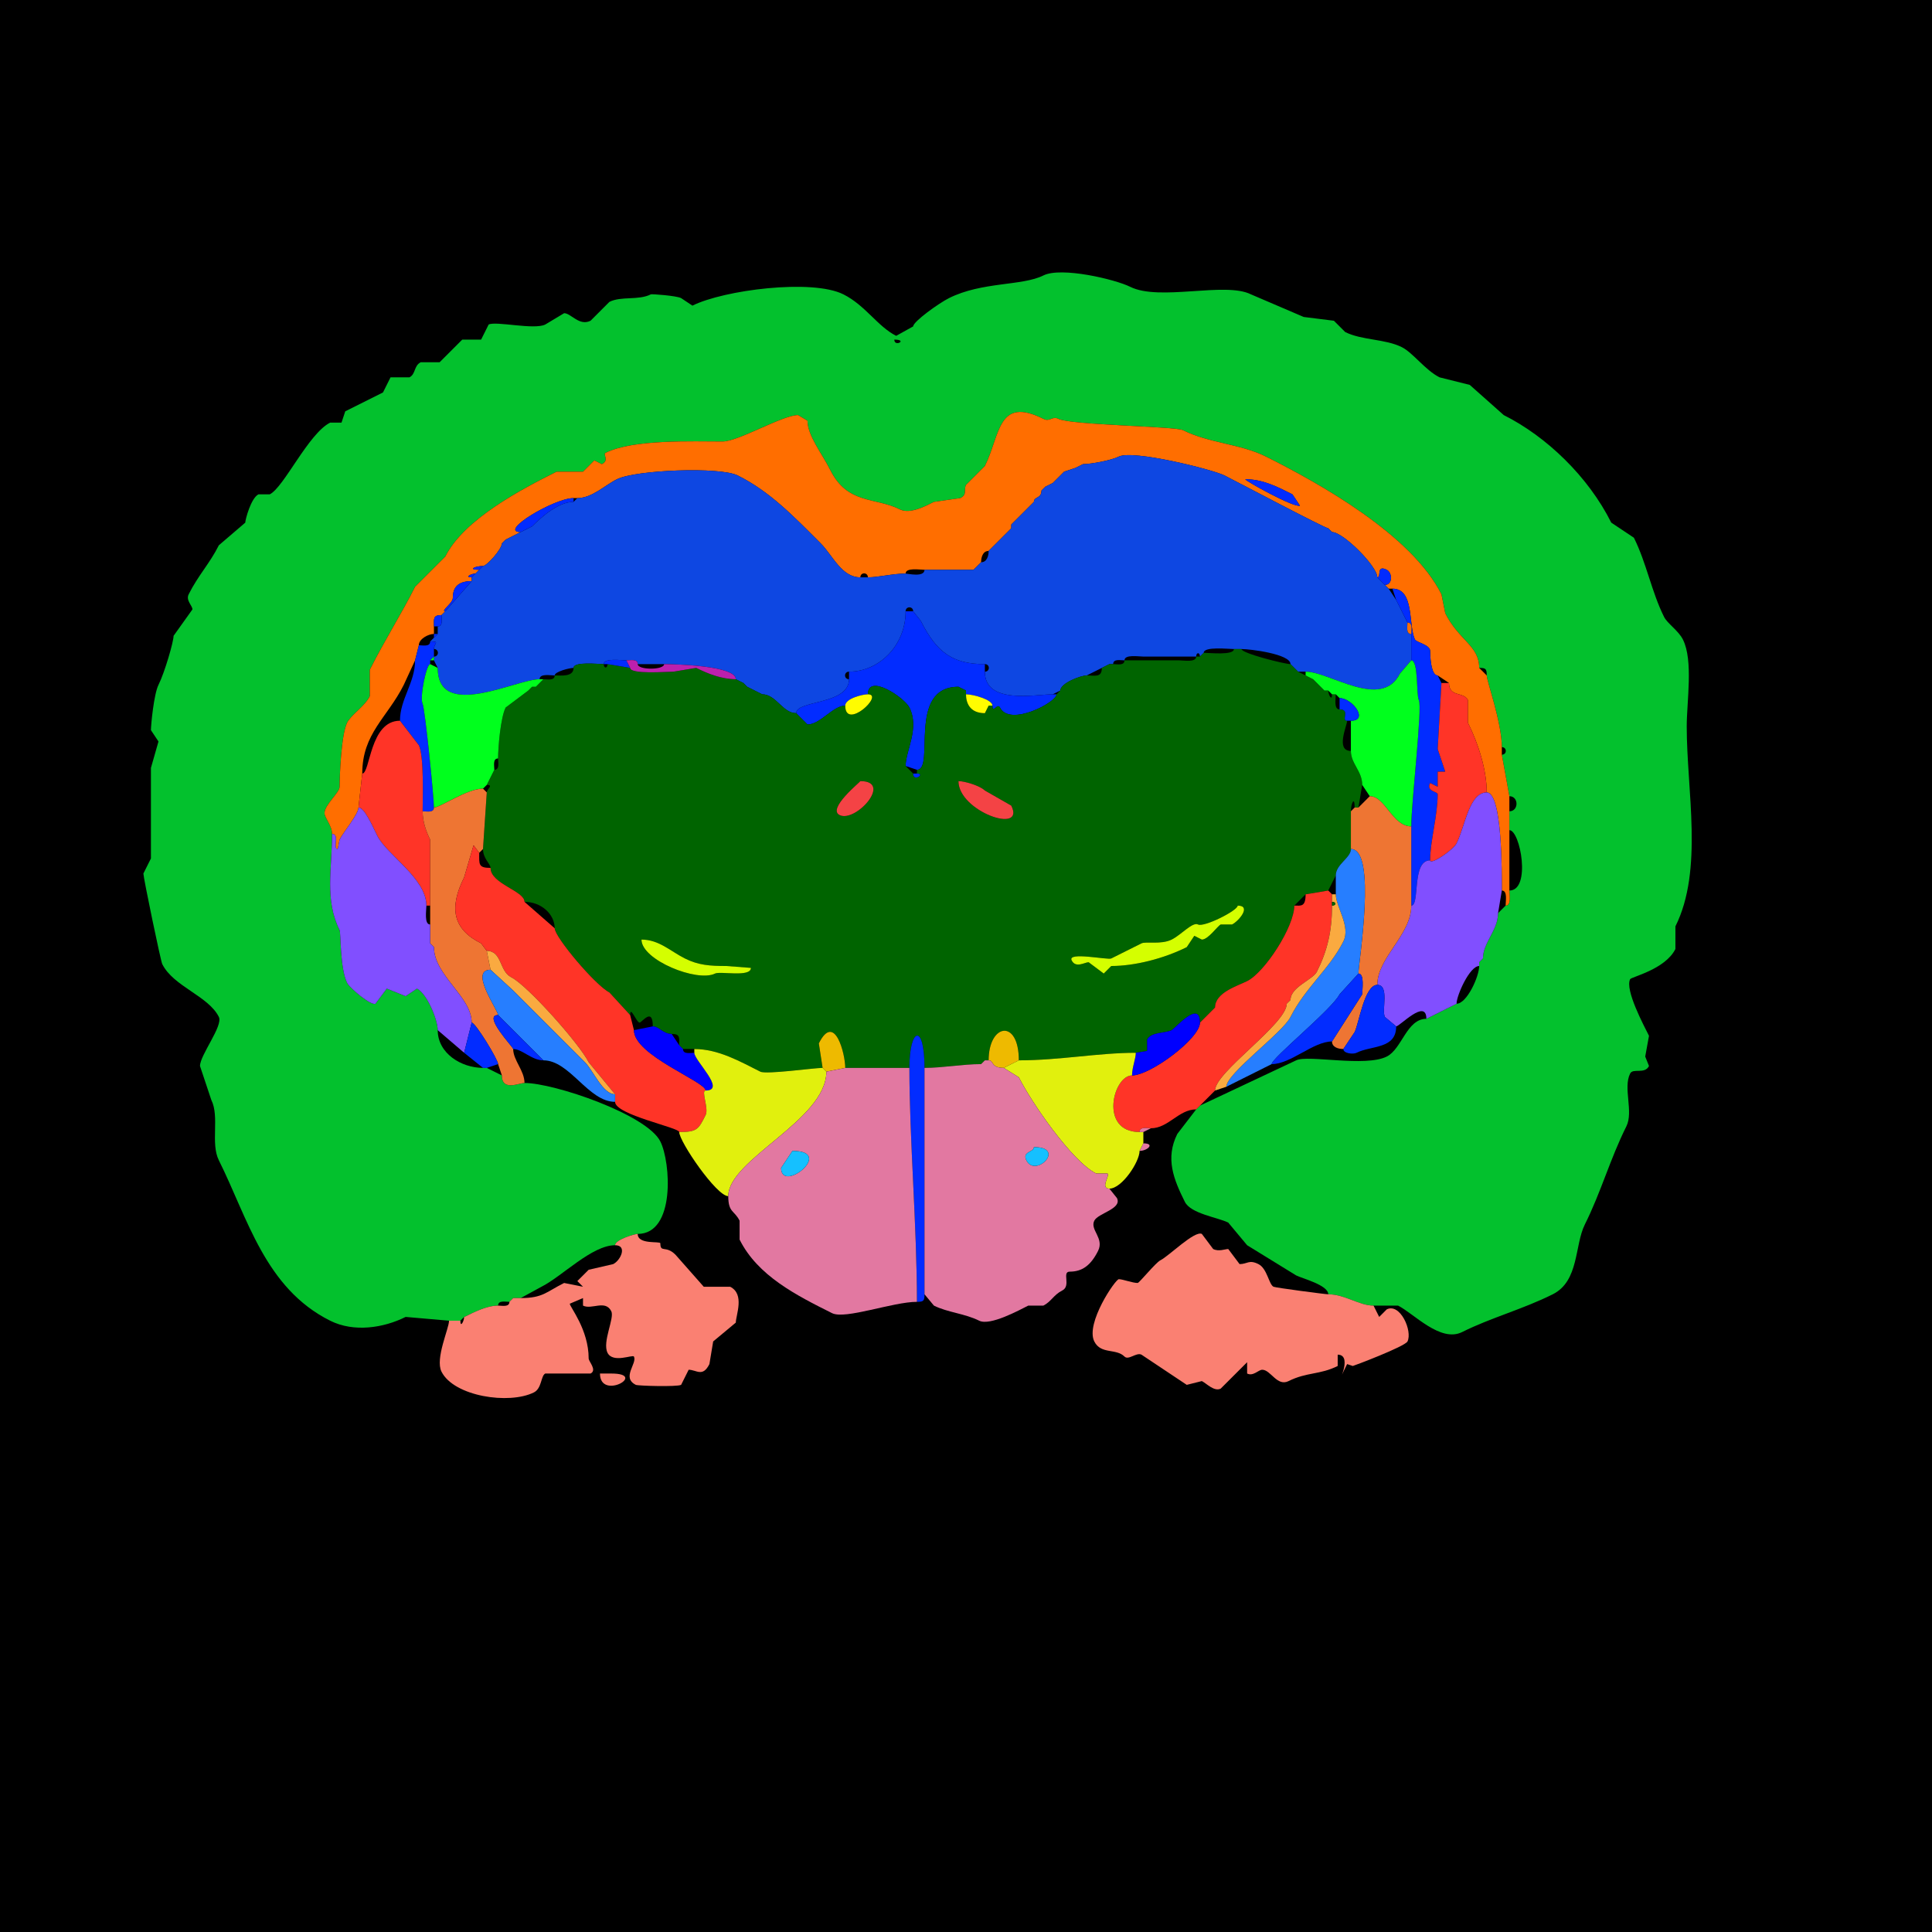 <?xml version="1.0" encoding="UTF-8"?>
<svg xmlns="http://www.w3.org/2000/svg" xmlns:xlink="http://www.w3.org/1999/xlink" width="430px" height="430px" viewBox="0 0 430 430" version="1.1">
<g id="surface1">
<rect x="0" y="0" width="430" height="430" style="fill:rgb(0%,0%,0%);fill-opacity:1;stroke:none;"/>
<path style=" stroke:none;fill-rule:evenodd;fill:rgb(1.176%,75.686%,17.647%);fill-opacity:1;" d="M 199.043 75.586 C 199.043 77.344 202.188 75.586 199.043 75.586 M 99.941 293.945 L 102.461 293.945 C 102.461 293.945 103.301 293.105 103.301 293.105 C 103.648 293.105 107.621 290.586 110.859 290.586 C 110.859 289.348 112.5 289.746 113.379 289.746 C 113.379 289.746 114.219 288.906 114.219 288.906 C 114.219 288.906 115.898 288.906 115.898 288.906 C 115.898 288.906 120.516 286.387 120.516 286.387 C 125.062 284.113 131.727 277.148 136.895 277.148 C 136.895 275.91 141.242 274.629 141.934 274.629 C 150.359 274.629 149.297 258.703 146.973 254.055 C 143.969 248.043 123.32 241.035 116.738 241.035 C 115.543 241.035 111.699 242.941 111.699 239.355 C 111.699 239.355 108.34 237.676 108.34 237.676 C 108.34 237.676 107.5 237.676 107.5 237.676 C 102.691 237.676 97.422 234.457 97.422 229.277 C 97.422 226.977 95.051 221.164 92.805 220.039 C 92.805 220.039 90.281 221.719 90.281 221.719 C 90.281 221.719 86.086 220.039 86.086 220.039 C 86.086 220.039 83.562 223.398 83.562 223.398 C 82.555 223.902 77.812 219.871 77.266 218.781 C 75.648 215.547 75.871 207.59 75.586 207.023 C 72.207 200.266 73.906 193.457 73.906 185.605 C 73.906 183.762 72.227 182.02 72.227 180.984 C 72.227 179.109 75.586 176.414 75.586 175.109 C 75.586 172.762 75.926 163.508 77.266 160.828 C 78.137 159.086 81.172 157.219 82.305 154.953 C 82.305 154.953 82.305 149.07 82.305 149.07 C 85.465 142.75 89.535 136.293 92.383 130.594 C 92.383 130.594 99.102 123.875 99.102 123.875 C 103.293 115.496 116.348 108.746 123.875 104.98 C 123.875 104.98 129.758 104.98 129.758 104.98 C 129.758 104.98 132.273 102.461 132.273 102.461 C 132.273 102.461 133.953 103.301 133.953 103.301 C 135.73 102.414 134.074 101.141 134.797 100.781 C 140.895 97.73 154.148 98.262 160.828 98.262 C 164.371 98.262 174.148 92.383 177.625 92.383 C 177.625 92.383 179.727 93.641 179.727 93.641 C 179.727 96.961 182.965 100.961 184.766 104.562 C 188.66 112.348 194.727 110.59 200.305 113.379 C 202.574 114.516 206.191 112.535 207.859 111.699 C 207.859 111.699 213.742 110.859 213.742 110.859 C 215.352 110.055 214.445 109.027 215 107.922 C 215 107.922 219.199 103.719 219.199 103.719 C 222.641 96.836 221.984 88.105 232.219 93.223 C 233.719 93.973 234.168 92.52 235.578 93.223 C 238.359 94.613 261.582 94.887 263.289 95.742 C 269.125 98.66 276.066 98.77 281.766 101.621 C 293.668 107.57 314.195 119.023 320.82 132.273 C 320.82 132.273 321.66 136.477 321.66 136.477 C 324.699 142.551 329.219 143.691 329.219 148.652 C 330.688 148.652 330.898 148.863 330.898 150.332 C 330.898 151.582 334.258 160.812 334.258 166.289 C 335.434 166.289 335.434 167.969 334.258 167.969 C 334.258 167.969 335.938 177.207 335.938 177.207 C 338.051 177.207 338.051 180.566 335.938 180.566 C 335.938 180.566 335.938 184.766 335.938 184.766 C 338.371 184.766 340.828 198.203 335.938 198.203 C 335.938 199.164 336.422 201.562 335.098 201.562 C 335.098 201.562 333.418 203.242 333.418 203.242 C 333.418 207.055 330.059 209.773 330.059 213.32 C 330.059 213.32 329.219 214.16 329.219 214.16 C 329.219 214.16 329.219 215 329.219 215 C 329.219 217.328 326.477 223.398 324.18 223.398 C 324.18 223.398 317.461 226.758 317.461 226.758 C 313.074 226.758 312.051 233.453 308.641 235.156 C 303.855 237.551 291.059 234.711 288.484 235.996 C 288.484 235.996 267.07 246.074 267.07 246.074 C 267.07 246.074 266.23 246.914 266.23 246.914 C 266.23 246.914 262.031 252.375 262.031 252.375 C 259.309 257.816 261.219 262.504 263.711 267.492 C 265.043 270.152 271.027 270.938 273.367 272.109 C 273.367 272.109 277.57 277.148 277.57 277.148 C 277.57 277.148 288.484 283.867 288.484 283.867 C 289.875 284.562 295.625 286.016 295.625 288.066 C 299.309 288.066 302.523 290.586 305.703 290.586 C 305.703 290.586 311.164 290.586 311.164 290.586 C 314.676 292.344 320.598 298.887 325.438 296.465 C 331.828 293.27 338.914 291.406 345.594 288.066 C 351.484 285.121 350.426 277.148 352.734 272.531 C 356.344 265.312 358.363 257.91 361.973 250.695 C 363.609 247.418 361.207 242.145 362.812 238.938 C 363.453 237.652 366.055 239.172 367.012 237.258 C 367.012 237.258 366.172 235.156 366.172 235.156 C 366.172 235.156 367.012 230.539 367.012 230.539 C 365.879 228.273 361.621 220.324 362.812 217.938 C 363.07 217.422 370.609 215.781 372.891 211.219 C 372.891 211.219 372.891 206.18 372.891 206.18 C 379.16 193.641 375.41 176 375.41 161.672 C 375.41 156.168 376.906 147.027 374.57 142.352 C 373.574 140.359 371.105 138.781 370.371 137.312 C 367.594 131.758 366.449 125.273 363.652 119.68 C 363.652 119.68 358.613 116.32 358.613 116.32 C 353.5 106.09 344.203 97.145 334.68 92.383 C 334.68 92.383 327.117 85.664 327.117 85.664 C 327.117 85.664 320.398 83.984 320.398 83.984 C 317.23 82.398 314.469 78.5 312 77.266 C 308.273 75.402 303.105 75.758 299.406 73.906 C 299.406 73.906 296.883 71.387 296.883 71.387 C 296.883 71.387 290.164 70.547 290.164 70.547 C 290.164 70.547 278.406 65.508 278.406 65.508 C 272.68 62.645 258.078 67.102 251.531 63.828 C 248.258 62.191 236.207 59.312 232.219 61.309 C 227.488 63.672 218.59 62.664 211.219 66.348 C 208.953 67.48 203.242 71.578 203.242 72.648 C 203.242 72.648 199.461 74.746 199.461 74.746 C 195.348 72.688 192.617 67.965 187.703 65.508 C 180.742 62.027 161.094 64.535 154.109 68.027 C 154.109 68.027 151.594 66.348 151.594 66.348 C 150.5 65.801 145.051 65.418 144.875 65.508 C 142.055 66.918 138.297 65.855 135.633 67.188 C 135.633 67.188 131.438 71.387 131.438 71.387 C 128.91 72.648 127.098 69.707 125.555 69.707 C 125.555 69.707 121.359 72.227 121.359 72.227 C 118.871 73.469 110.387 71.414 108.758 72.227 C 108.758 72.227 107.078 75.586 107.078 75.586 C 107.078 75.586 102.883 75.586 102.883 75.586 C 102.883 75.586 97.844 80.625 97.844 80.625 C 97.844 80.625 93.641 80.625 93.641 80.625 C 92.082 81.406 92.559 83.266 91.125 83.984 C 91.125 83.984 86.922 83.984 86.922 83.984 C 86.922 83.984 85.242 87.344 85.242 87.344 C 85.242 87.344 76.844 91.543 76.844 91.543 C 76.844 91.543 76.008 94.062 76.008 94.062 C 76.008 94.062 73.484 94.062 73.484 94.062 C 68.652 96.48 63.199 108.445 60.047 110.02 C 60.047 110.02 57.531 110.02 57.531 110.02 C 55.852 110.859 54.59 115.66 54.59 116.32 C 54.59 116.32 48.711 121.359 48.711 121.359 C 46.684 125.41 44.094 128.074 41.992 132.273 C 41.312 133.637 42.832 134.797 42.832 135.633 C 42.832 135.633 38.633 141.516 38.633 141.516 C 38.633 142.844 36.656 149.668 35.273 152.43 C 34.246 154.488 33.594 161.301 33.594 162.508 C 33.594 162.508 35.273 165.031 35.273 165.031 C 35.273 165.031 33.594 170.906 33.594 170.906 C 33.594 178.328 33.594 184.613 33.594 191.062 C 33.594 191.062 31.914 194.422 31.914 194.422 C 31.914 195.348 35.758 213.867 36.113 214.578 C 38.617 219.586 46.359 221.633 48.711 226.336 C 49.695 228.309 44.512 234.828 44.512 237.258 C 44.512 237.258 47.031 244.812 47.031 244.812 C 48.902 248.559 46.816 254.465 48.711 258.25 C 55.102 271.035 58.965 286.684 73.484 293.945 C 78.75 296.578 85.336 295.578 90.281 293.105 C 90.281 293.105 99.941 293.945 99.941 293.945 Z M 99.941 293.945 "/>
<path style=" stroke:none;fill-rule:evenodd;fill:rgb(100%,43.137%,0%);fill-opacity:1;" d="M 277.148 106.66 C 277.148 107.02 288.152 113.125 289.328 112.539 L 287.648 110.02 C 284.352 108.371 281.109 106.66 277.148 106.66 M 335.938 198.203 C 335.938 199.164 336.422 201.562 335.098 201.562 C 335.098 200.602 335.582 198.203 334.258 198.203 C 334.258 194.402 334.379 176.367 330.898 176.367 C 330.898 171.457 329.094 165.621 326.699 160.828 C 326.699 160.828 326.699 155.789 326.699 155.789 C 325.75 153.895 322.5 155.227 322.5 152.012 C 322.5 152.012 319.98 150.332 319.98 150.332 C 318.395 150.332 318.301 145.574 318.301 144.875 C 318.301 143.504 315.25 142.969 314.941 142.352 C 313.391 139.25 314.906 131.016 309.902 131.016 C 309.902 131.016 309.062 131.016 309.062 131.016 C 309.062 131.016 308.223 130.176 308.223 130.176 C 310.008 130.176 309.938 127.465 308.641 126.816 C 306.246 125.617 307.496 128.496 306.543 128.496 C 306.543 126.023 298.938 118.418 296.465 118.418 C 296.465 118.418 295.625 117.578 295.625 117.578 C 294.906 117.578 274.996 107.055 272.531 105.82 C 269.801 104.457 252.125 100.066 249.016 101.621 C 247.332 102.461 242.816 103.301 241.035 103.301 C 241.035 103.301 239.355 104.141 239.355 104.141 C 239.355 104.141 236.836 104.98 236.836 104.98 C 236.836 104.98 235.996 105.82 235.996 105.82 C 235.996 105.82 235.156 106.66 235.156 106.66 C 235.156 106.66 234.316 107.5 234.316 107.5 C 234.316 107.5 232.637 108.34 232.637 108.34 C 232.637 108.34 231.797 109.18 231.797 109.18 C 231.797 111.039 230.117 110.457 230.117 111.699 C 230.117 111.699 229.277 112.539 229.277 112.539 C 229.277 112.539 227.598 114.219 227.598 114.219 C 227.598 114.219 226.758 115.059 226.758 115.059 C 226.758 115.059 225.918 115.898 225.918 115.898 C 225.918 115.898 225.078 116.738 225.078 116.738 C 225.078 116.738 225.078 117.578 225.078 117.578 C 225.078 117.578 224.238 118.418 224.238 118.418 C 224.238 118.418 223.398 119.258 223.398 119.258 C 223.398 119.258 222.559 120.098 222.559 120.098 C 222.559 120.098 221.719 120.938 221.719 120.938 C 221.719 120.938 220.879 121.777 220.879 121.777 C 220.879 121.777 220.039 122.617 220.039 122.617 C 218.715 122.617 218.359 124.098 218.359 125.137 C 218.359 125.137 217.52 125.977 217.52 125.977 C 217.52 125.977 216.68 126.816 216.68 126.816 C 216.68 126.816 205.762 126.816 205.762 126.816 C 204.723 126.816 201.562 126.277 201.562 127.656 C 198.77 127.656 195.422 128.496 193.164 128.496 C 193.164 127.32 191.484 127.32 191.484 128.496 C 187.297 128.496 185.355 123.625 182.664 120.938 C 176.625 114.898 171.375 109.414 164.188 105.82 C 160.219 103.836 141.484 104.578 137.312 106.66 C 134.551 108.039 131.781 110.859 128.496 110.859 C 128.496 110.859 127.656 110.859 127.656 110.859 C 123.371 110.859 110.742 118.418 115.898 118.418 C 115.898 118.418 112.539 120.098 112.539 120.098 C 112.539 120.098 111.699 120.938 111.699 120.938 C 111.699 122.254 108.32 125.977 107.5 125.977 C 105.754 125.977 103.992 126.816 106.66 126.816 C 106.66 126.816 105.82 127.656 105.82 127.656 C 104.934 127.656 103.277 128.496 104.98 128.496 C 104.98 128.496 104.98 129.336 104.98 129.336 C 101.48 129.336 100.781 131.199 100.781 133.117 C 100.781 134.242 97.973 136.055 99.102 136.055 C 99.102 136.055 98.262 136.895 98.262 136.895 C 96.336 136.895 96.582 137.73 96.582 139.414 C 96.582 139.414 96.582 141.094 96.582 141.094 C 95.383 141.094 93.223 142.176 93.223 143.613 C 93.223 143.613 92.383 146.973 92.383 146.973 C 92.383 146.973 89.863 152.43 89.863 152.43 C 86.219 159.719 80.625 163.219 80.625 172.168 C 80.625 172.168 79.785 179.727 79.785 179.727 C 79.785 181.227 76.43 185.176 75.586 186.867 C 75.586 186.867 75.164 188.965 75.164 188.965 C 73.957 188.965 75.719 185.605 73.906 185.605 C 73.906 183.762 72.227 182.02 72.227 180.984 C 72.227 179.109 75.586 176.414 75.586 175.109 C 75.586 172.762 75.926 163.508 77.266 160.828 C 78.137 159.086 81.172 157.219 82.305 154.953 C 82.305 154.953 82.305 149.07 82.305 149.07 C 85.465 142.75 89.535 136.293 92.383 130.594 C 92.383 130.594 99.102 123.875 99.102 123.875 C 103.293 115.496 116.348 108.746 123.875 104.98 C 123.875 104.98 129.758 104.98 129.758 104.98 C 129.758 104.98 132.273 102.461 132.273 102.461 C 132.273 102.461 133.953 103.301 133.953 103.301 C 135.73 102.414 134.074 101.141 134.797 100.781 C 140.895 97.73 154.148 98.262 160.828 98.262 C 164.371 98.262 174.148 92.383 177.625 92.383 C 177.625 92.383 179.727 93.641 179.727 93.641 C 179.727 96.961 182.965 100.961 184.766 104.562 C 188.66 112.348 194.727 110.59 200.305 113.379 C 202.574 114.516 206.191 112.535 207.859 111.699 C 207.859 111.699 213.742 110.859 213.742 110.859 C 215.352 110.055 214.445 109.027 215 107.922 C 215 107.922 219.199 103.719 219.199 103.719 C 222.641 96.836 221.984 88.105 232.219 93.223 C 233.719 93.973 234.168 92.52 235.578 93.223 C 238.359 94.613 261.582 94.887 263.289 95.742 C 269.125 98.66 276.066 98.77 281.766 101.621 C 293.668 107.57 314.195 119.023 320.82 132.273 C 320.82 132.273 321.66 136.477 321.66 136.477 C 324.699 142.551 329.219 143.691 329.219 148.652 C 329.219 148.652 330.898 150.332 330.898 150.332 C 330.898 151.582 334.258 160.812 334.258 166.289 C 334.258 166.289 334.258 167.969 334.258 167.969 C 334.258 167.969 335.938 177.207 335.938 177.207 C 335.938 177.207 335.938 180.566 335.938 180.566 C 335.938 180.566 335.938 184.766 335.938 184.766 C 335.938 184.766 335.938 198.203 335.938 198.203 Z M 335.938 198.203 "/>
<path style=" stroke:none;fill-rule:nonzero;fill:rgb(5.49%,27.843%,88.627%);fill-opacity:1;" d="M 169.648 154.531 C 172.73 154.531 174.195 158.73 177.207 158.73 C 177.207 155.809 188.965 156.891 188.965 151.172 C 187.789 151.172 187.789 149.492 188.965 149.492 C 195.602 149.492 201.562 143.715 201.562 136.055 C 201.562 134.879 203.242 134.879 203.242 136.055 C 203.242 136.055 204.922 138.156 204.922 138.156 C 208.508 145.328 212.168 147.812 219.199 147.812 C 220.375 147.812 220.375 149.492 219.199 149.492 C 219.199 156.898 230.465 154.531 234.316 154.531 C 234.316 154.531 235.996 153.691 235.996 153.691 C 235.996 152.055 240.555 150.332 241.875 150.332 C 241.875 150.332 245.234 148.652 245.234 148.652 C 245.234 148.652 246.914 147.812 246.914 147.812 C 246.914 147.812 247.754 147.812 247.754 147.812 C 247.754 146.574 249.395 146.973 250.273 146.973 C 250.273 145.594 253.434 146.133 254.473 146.133 C 258.59 146.133 262.113 146.133 266.23 146.133 C 266.23 145.137 267.07 145.137 267.07 146.133 C 267.07 146.133 267.91 145.293 267.91 145.293 C 267.91 143.836 273.379 144.453 274.629 144.453 C 274.629 144.453 276.309 144.453 276.309 144.453 C 278.219 144.453 287.227 145.559 287.227 147.812 C 287.227 147.812 288.906 149.492 288.906 149.492 C 288.906 149.492 290.586 149.492 290.586 149.492 C 295.969 149.492 307.473 158.133 311.582 149.914 C 311.582 149.914 314.102 146.973 314.102 146.973 C 314.102 146.973 314.102 141.094 314.102 141.094 C 312.863 141.094 313.262 139.453 313.262 138.574 C 313.262 138.574 310.742 133.535 310.742 133.535 C 310.742 133.535 309.062 131.016 309.062 131.016 C 309.062 131.016 308.223 130.176 308.223 130.176 C 308.223 130.176 306.543 128.496 306.543 128.496 C 306.543 126.023 298.938 118.418 296.465 118.418 C 296.465 118.418 295.625 117.578 295.625 117.578 C 294.906 117.578 274.996 107.055 272.531 105.82 C 269.801 104.457 252.125 100.066 249.016 101.621 C 247.332 102.461 242.816 103.301 241.035 103.301 C 241.035 103.301 239.355 104.141 239.355 104.141 C 239.355 104.141 236.836 104.98 236.836 104.98 C 236.836 104.98 235.996 105.82 235.996 105.82 C 235.996 105.82 235.156 106.66 235.156 106.66 C 235.156 106.66 234.316 107.5 234.316 107.5 C 234.316 107.5 232.637 108.34 232.637 108.34 C 232.637 108.34 231.797 109.18 231.797 109.18 C 231.797 111.039 230.117 110.457 230.117 111.699 C 230.117 111.699 229.277 112.539 229.277 112.539 C 229.277 112.539 227.598 114.219 227.598 114.219 C 227.598 114.219 226.758 115.059 226.758 115.059 C 226.758 115.059 225.918 115.898 225.918 115.898 C 225.918 115.898 225.078 116.738 225.078 116.738 C 225.078 116.738 225.078 117.578 225.078 117.578 C 225.078 117.578 224.238 118.418 224.238 118.418 C 224.238 118.418 223.398 119.258 223.398 119.258 C 223.398 119.258 222.559 120.098 222.559 120.098 C 222.559 120.098 221.719 120.938 221.719 120.938 C 221.719 120.938 220.879 121.777 220.879 121.777 C 220.879 121.777 220.039 122.617 220.039 122.617 C 220.039 123.656 219.684 125.137 218.359 125.137 C 218.359 125.137 217.52 125.977 217.52 125.977 C 217.52 125.977 216.68 126.816 216.68 126.816 C 216.68 126.816 205.762 126.816 205.762 126.816 C 205.762 128.562 202.008 127.656 201.562 127.656 C 198.77 127.656 195.422 128.496 193.164 128.496 C 193.164 128.496 191.484 128.496 191.484 128.496 C 187.297 128.496 185.355 123.625 182.664 120.938 C 176.625 114.898 171.375 109.414 164.188 105.82 C 160.219 103.836 141.484 104.578 137.312 106.66 C 134.551 108.039 131.781 110.859 128.496 110.859 C 128.496 110.859 127.656 111.699 127.656 111.699 C 124.41 111.699 120.824 114.754 118.418 117.156 C 118.418 117.156 115.898 118.418 115.898 118.418 C 115.898 118.418 112.539 120.098 112.539 120.098 C 112.539 120.098 111.699 120.938 111.699 120.938 C 111.699 122.254 108.32 125.977 107.5 125.977 C 107.5 125.977 106.66 126.816 106.66 126.816 C 106.66 126.816 105.82 127.656 105.82 127.656 C 105.82 127.656 104.98 128.496 104.98 128.496 C 104.98 128.496 104.98 129.336 104.98 129.336 C 104.98 129.336 99.102 136.055 99.102 136.055 C 99.102 136.055 98.262 136.895 98.262 136.895 C 98.262 137.773 98.66 139.414 97.422 139.414 C 97.422 139.414 97.422 141.094 97.422 141.094 C 97.422 141.094 96.582 141.934 96.582 141.934 C 96.582 141.934 95.742 142.773 95.742 142.773 C 98.035 142.773 96.582 143.129 96.582 144.453 C 97.758 144.453 97.758 146.133 96.582 146.133 C 96.582 146.133 96.582 146.973 96.582 146.973 C 96.582 146.973 97.422 148.652 97.422 148.652 C 97.422 160.453 114.855 151.172 120.098 151.172 C 120.098 149.848 122.496 150.332 123.457 150.332 C 123.457 149.48 126.781 148.652 127.656 148.652 C 127.656 147.195 133.125 147.812 134.375 147.812 C 134.375 146.398 138.305 146.973 139.414 146.973 C 140.293 146.973 141.934 146.574 141.934 147.812 C 141.934 147.812 147.812 147.812 147.812 147.812 C 150.012 147.812 163.77 148.125 163.77 151.172 C 163.77 151.172 165.449 152.012 165.449 152.012 C 165.449 152.012 166.289 152.852 166.289 152.852 C 166.289 152.852 167.969 153.691 167.969 153.691 C 167.969 153.691 169.648 154.531 169.648 154.531 Z M 169.648 154.531 "/>
<path style=" stroke:none;fill-rule:nonzero;fill:rgb(0.784%,17.255%,100%);fill-opacity:1;" d="M 277.148 106.66 C 277.148 107.02 288.152 113.125 289.328 112.539 L 287.648 110.02 C 284.352 108.371 281.109 106.66 277.148 106.66 Z M 277.148 106.66 "/>
<path style=" stroke:none;fill-rule:nonzero;fill:rgb(0.784%,17.255%,100%);fill-opacity:1;" d="M 127.656 111.699 C 124.41 111.699 120.824 114.754 118.418 117.156 L 115.898 118.418 C 110.742 118.418 123.371 110.859 127.656 110.859 C 127.656 110.859 127.656 111.699 127.656 111.699 Z M 127.656 111.699 "/>
<path style=" stroke:none;fill-rule:nonzero;fill:rgb(0.784%,17.255%,100%);fill-opacity:1;" d="M 112.539 120.098 L 111.699 120.938 C 111.699 120.938 112.539 120.098 112.539 120.098 Z M 112.539 120.098 "/>
<path style=" stroke:none;fill-rule:nonzero;fill:rgb(0.784%,17.255%,100%);fill-opacity:1;" d="M 107.5 125.977 C 105.754 125.977 103.992 126.816 106.66 126.816 C 106.66 126.816 107.5 125.977 107.5 125.977 Z M 107.5 125.977 "/>
<path style=" stroke:none;fill-rule:nonzero;fill:rgb(0.784%,17.255%,100%);fill-opacity:1;" d="M 306.543 128.496 C 307.496 128.496 306.246 125.617 308.641 126.816 C 309.938 127.465 310.008 130.176 308.223 130.176 C 308.223 130.176 306.543 128.496 306.543 128.496 Z M 306.543 128.496 "/>
<path style=" stroke:none;fill-rule:nonzero;fill:rgb(0.784%,17.255%,100%);fill-opacity:1;" d="M 105.82 127.656 C 104.934 127.656 103.277 128.496 104.98 128.496 C 104.98 128.496 105.82 127.656 105.82 127.656 Z M 105.82 127.656 "/>
<path style=" stroke:none;fill-rule:nonzero;fill:rgb(0.784%,17.255%,100%);fill-opacity:1;" d="M 104.98 129.336 C 101.48 129.336 100.781 131.199 100.781 133.117 C 100.781 134.242 97.973 136.055 99.102 136.055 C 99.102 136.055 104.98 129.336 104.98 129.336 Z M 104.98 129.336 "/>
<path style=" stroke:none;fill-rule:nonzero;fill:rgb(0.784%,17.255%,100%);fill-opacity:1;" d="M 318.301 191.484 C 314.129 191.484 316.094 201.562 314.102 201.562 C 314.102 201.562 314.102 183.926 314.102 183.926 C 314.102 178.402 316.621 157.469 315.781 155.789 C 315.184 154.598 315.73 146.973 314.102 146.973 C 314.102 146.973 314.102 141.094 314.102 141.094 C 314.102 140.215 314.5 138.574 313.262 138.574 C 313.262 138.574 310.742 133.535 310.742 133.535 C 310.742 133.535 309.902 131.016 309.902 131.016 C 314.906 131.016 313.391 139.25 314.941 142.352 C 315.25 142.969 318.301 143.504 318.301 144.875 C 318.301 145.574 318.395 150.332 319.98 150.332 C 319.98 150.332 320.82 152.012 320.82 152.012 C 320.82 152.012 319.98 166.711 319.98 166.711 C 319.98 166.711 321.66 171.75 321.66 171.75 C 321.66 171.75 319.98 171.75 319.98 171.75 C 319.98 171.75 319.98 175.109 319.98 175.109 C 319.98 175.109 318.301 174.266 318.301 174.266 C 317.34 176.188 319.98 176.117 319.98 176.789 C 319.98 181.512 318.301 187.211 318.301 191.484 Z M 318.301 191.484 "/>
<path style=" stroke:none;fill-rule:nonzero;fill:rgb(0.784%,17.255%,100%);fill-opacity:1;" d="M 201.562 170.488 L 204.082 171.328 C 208.215 171.328 201.785 152.852 213.32 152.852 C 213.32 152.852 215 153.691 215 153.691 C 215 153.691 215 154.531 215 154.531 C 216.582 154.531 220.879 155.707 220.879 157.051 C 220.879 158.996 221.996 156.348 222.559 157.469 C 224.742 161.836 235.156 156.305 235.156 154.531 C 235.156 154.531 234.316 154.531 234.316 154.531 C 230.465 154.531 219.199 156.898 219.199 149.492 C 219.199 149.492 219.199 147.812 219.199 147.812 C 212.168 147.812 208.508 145.328 204.922 138.156 C 204.922 138.156 203.242 136.055 203.242 136.055 C 203.242 136.055 201.562 136.055 201.562 136.055 C 201.562 143.715 195.602 149.492 188.965 149.492 C 188.965 149.492 188.965 151.172 188.965 151.172 C 188.965 156.891 177.207 155.809 177.207 158.73 C 177.207 158.73 179.727 161.25 179.727 161.25 C 182.57 161.25 185.402 157.051 188.125 157.051 C 188.125 155.465 191.988 154.531 193.164 154.531 C 193.164 149.777 201.301 155.266 202.402 157.469 C 204.723 162.109 201.562 167.02 201.562 170.488 Z M 201.562 170.488 "/>
<path style=" stroke:none;fill-rule:nonzero;fill:rgb(0.784%,17.255%,100%);fill-opacity:1;" d="M 96.582 139.414 L 97.422 139.414 C 98.66 139.414 98.262 137.773 98.262 136.895 C 96.336 136.895 96.582 137.73 96.582 139.414 Z M 96.582 139.414 "/>
<path style=" stroke:none;fill-rule:nonzero;fill:rgb(100%,43.137%,0%);fill-opacity:1;" d="M 313.262 138.574 C 314.5 138.574 314.102 140.215 314.102 141.094 C 312.863 141.094 313.262 139.453 313.262 138.574 Z M 313.262 138.574 "/>
<path style=" stroke:none;fill-rule:nonzero;fill:rgb(0.784%,17.255%,100%);fill-opacity:1;" d="M 97.422 141.094 L 96.582 141.934 C 96.582 141.934 96.582 141.094 96.582 141.094 C 96.582 141.094 97.422 141.094 97.422 141.094 Z M 97.422 141.094 "/>
<path style=" stroke:none;fill-rule:nonzero;fill:rgb(0.784%,17.255%,100%);fill-opacity:1;" d="M 96.582 179.727 C 96.582 180.965 94.941 180.566 94.062 180.566 C 94.062 178.133 94.422 168.27 93.223 165.867 C 93.223 165.867 89.023 160.41 89.023 160.41 C 89.023 155.562 92.383 151.98 92.383 146.973 C 92.383 146.973 93.223 143.613 93.223 143.613 C 94.102 143.613 95.742 144.012 95.742 142.773 C 98.035 142.773 96.582 143.129 96.582 144.453 C 96.582 144.453 96.582 146.133 96.582 146.133 C 96.582 146.133 95.742 146.973 95.742 146.973 C 95.742 146.973 95.742 147.812 95.742 147.812 C 94.93 147.812 93.363 155.234 94.062 156.633 C 94.59 157.684 96.582 177.371 96.582 179.727 Z M 96.582 179.727 "/>
<path style=" stroke:none;fill-rule:evenodd;fill:rgb(0%,39.216%,0%);fill-opacity:1;" d="M 142.773 209.121 C 142.773 213.68 155.172 218.668 159.148 216.68 C 160.312 216.098 167.129 217.59 167.129 215.422 L 161.672 215 C 157.98 215 155.441 214.824 152.43 213.32 C 149.211 211.711 146.68 209.121 142.773 209.121 M 275.469 201.562 C 275.469 202.664 267.988 206.43 266.648 205.762 C 265.402 205.137 262.957 208.027 260.773 209.121 C 258.449 210.281 254.992 209.492 254.055 209.961 C 252.16 210.906 248.969 212.504 247.336 213.32 C 246.551 213.711 237.527 211.766 238.516 213.742 C 239.422 215.555 241.434 214.16 242.297 214.16 L 245.656 216.68 L 247.336 215 C 252.516 215 258.977 213.375 264.133 210.801 L 265.812 208.281 L 267.492 209.121 C 268.91 209.121 270.934 206.141 271.688 205.762 L 274.211 205.762 C 275.734 205 278.598 201.562 275.469 201.562 M 213.32 173.848 C 213.32 180.598 228.324 185.805 225.078 179.305 L 219.199 175.945 C 218.121 174.871 214.699 173.848 213.32 173.848 M 191.484 173.848 C 191.484 174.031 184.043 179.996 186.867 181.406 C 190.406 183.176 198.812 173.848 191.484 173.848 M 202.402 237.676 C 202.402 228.629 205.762 227.582 205.762 237.676 C 209.785 237.676 214.273 236.836 218.359 236.836 C 218.359 236.836 219.199 235.996 219.199 235.996 C 219.199 235.996 220.039 235.996 220.039 235.996 C 220.039 227.801 226.758 226.656 226.758 235.996 C 235.863 235.996 244.414 234.316 252.793 234.316 C 252.793 234.316 255.312 233.898 255.312 233.898 C 255.312 233.898 255.312 231.375 255.312 231.375 C 256.18 229.641 259.344 229.992 260.773 229.277 C 261.543 228.895 267.07 222.402 267.07 227.598 C 267.07 227.598 269.59 225.078 269.59 225.078 C 269.59 225.078 270.43 224.238 270.43 224.238 C 270.43 220.914 275.359 219.465 277.57 218.359 C 281.512 216.387 288.066 206.258 288.066 201.562 C 288.066 201.562 290.586 199.043 290.586 199.043 C 290.586 199.043 295.625 198.203 295.625 198.203 C 295.625 198.203 297.305 194.844 297.305 194.844 C 297.305 192.352 300.664 190.953 300.664 188.965 C 300.664 186.113 300.664 183.836 300.664 180.566 C 300.664 178.82 301.504 177.059 301.504 179.727 C 301.504 179.727 302.344 179.727 302.344 179.727 C 302.344 179.727 303.184 174.688 303.184 174.688 C 303.184 171.625 300.664 169.977 300.664 167.129 C 297.176 167.129 299.824 161.496 299.824 160.41 C 298.402 160.41 300.656 157.891 298.145 157.891 C 296.82 157.891 297.305 155.492 297.305 154.531 C 297.305 154.531 296.465 154.531 296.465 154.531 C 296.465 156.234 295.625 154.578 295.625 153.691 C 295.625 153.691 294.785 153.691 294.785 153.691 C 294.785 153.691 292.266 151.172 292.266 151.172 C 292.266 151.172 290.586 150.332 290.586 150.332 C 290.586 150.332 288.906 149.492 288.906 149.492 C 288.906 149.492 287.227 147.812 287.227 147.812 C 285.941 147.812 276.309 145.398 276.309 144.453 C 276.309 144.453 274.629 144.453 274.629 144.453 C 274.629 145.91 269.16 145.293 267.91 145.293 C 267.91 145.293 267.07 146.133 267.07 146.133 C 267.07 146.133 266.23 146.133 266.23 146.133 C 266.23 147.488 263.449 146.973 262.453 146.973 C 262.453 146.973 250.273 146.973 250.273 146.973 C 250.273 148.211 248.633 147.812 247.754 147.812 C 247.754 147.812 246.914 147.812 246.914 147.812 C 246.914 147.812 245.234 148.652 245.234 148.652 C 245.234 150.871 243.703 150.332 241.875 150.332 C 240.555 150.332 235.996 152.055 235.996 153.691 C 235.996 153.691 235.156 154.531 235.156 154.531 C 235.156 156.305 224.742 161.836 222.559 157.469 C 221.996 156.348 220.879 158.996 220.879 157.051 C 220.879 157.051 220.039 157.051 220.039 157.051 C 220.039 157.051 219.199 158.73 219.199 158.73 C 215.727 158.73 215 156.297 215 154.531 C 215 154.531 215 153.691 215 153.691 C 215 153.691 213.32 152.852 213.32 152.852 C 201.785 152.852 208.215 171.328 204.082 171.328 C 204.082 171.328 204.082 172.168 204.082 172.168 C 206.043 172.168 203.242 174.16 203.242 172.168 C 203.242 172.168 201.562 170.488 201.562 170.488 C 201.562 167.02 204.723 162.109 202.402 157.469 C 201.301 155.266 193.164 149.777 193.164 154.531 C 196.91 154.531 188.125 162.68 188.125 157.051 C 185.402 157.051 182.57 161.25 179.727 161.25 C 179.727 161.25 177.207 158.73 177.207 158.73 C 174.195 158.73 172.73 154.531 169.648 154.531 C 169.648 154.531 167.969 153.691 167.969 153.691 C 167.969 153.691 166.289 152.852 166.289 152.852 C 166.289 152.852 165.449 152.012 165.449 152.012 C 165.449 152.012 163.77 151.172 163.77 151.172 C 160.633 151.172 157.562 149.957 154.953 148.652 C 154.953 148.652 149.914 149.492 149.914 149.492 C 148.414 149.492 140.254 150.145 140.254 148.652 C 140.254 148.652 135.215 147.812 135.215 147.812 C 135.215 148.809 134.375 148.809 134.375 147.812 C 133.125 147.812 127.656 147.195 127.656 148.652 C 127.656 150.719 124.82 150.332 123.457 150.332 C 123.457 151.57 121.816 151.172 120.938 151.172 C 120.938 151.172 120.098 152.012 120.098 152.012 C 120.098 152.012 119.258 152.852 119.258 152.852 C 119.258 152.852 118.418 152.852 118.418 152.852 C 118.418 152.852 117.578 153.691 117.578 153.691 C 117.578 153.691 112.539 157.469 112.539 157.469 C 111.406 159.734 110.859 166.352 110.859 168.809 C 110.859 169.688 111.258 171.328 110.02 171.328 C 110.02 171.328 108.34 174.688 108.34 174.688 C 109.961 174.688 108.34 175.664 108.34 176.367 C 108.34 176.367 107.5 188.965 107.5 188.965 C 107.5 191.121 109.18 192.25 109.18 193.164 C 109.18 196.719 116.738 198.262 116.738 200.723 C 120.5 200.723 123.457 203.508 123.457 206.602 C 123.457 208.562 132.527 219.324 135.633 220.879 C 135.633 220.879 140.254 225.918 140.254 225.918 C 140.254 223.656 141.66 227.598 142.352 227.598 C 142.852 227.598 145.293 224.031 145.293 228.438 C 146.656 228.438 147.602 230.117 149.492 230.117 C 151.418 230.117 151.172 230.953 151.172 232.637 C 151.172 232.637 152.012 233.477 152.012 233.477 C 153.133 233.477 153.41 233.477 154.531 233.477 C 159.895 233.477 164.727 236.266 169.227 238.516 C 170.566 239.184 181.145 237.676 183.086 237.676 C 183.086 237.676 182.246 232.219 182.246 232.219 C 185.766 225.18 188.125 234.562 188.125 237.676 C 193.082 237.676 197.672 237.676 202.402 237.676 Z M 202.402 237.676 "/>
<path style=" stroke:none;fill-rule:nonzero;fill:rgb(0%,100%,11.373%);fill-opacity:1;" d="M 95.742 146.973 L 96.582 146.973 C 96.582 146.973 96.582 146.133 96.582 146.133 C 96.582 146.133 95.742 146.973 95.742 146.973 Z M 95.742 146.973 "/>
<path style=" stroke:none;fill-rule:nonzero;fill:rgb(0.784%,17.255%,100%);fill-opacity:1;" d="M 135.215 147.812 L 140.254 148.652 C 140.254 148.652 139.414 146.973 139.414 146.973 C 138.305 146.973 134.375 146.398 134.375 147.812 C 134.375 147.812 135.215 147.812 135.215 147.812 Z M 135.215 147.812 "/>
<path style=" stroke:none;fill-rule:nonzero;fill:rgb(73.725%,12.549%,67.843%);fill-opacity:1;" d="M 140.254 148.652 C 140.254 150.145 148.414 149.492 149.914 149.492 L 154.953 148.652 C 157.562 149.957 160.633 151.172 163.77 151.172 C 163.77 148.125 150.012 147.812 147.812 147.812 C 147.812 149.156 141.934 149.156 141.934 147.812 C 141.934 146.574 140.293 146.973 139.414 146.973 C 139.414 146.973 140.254 148.652 140.254 148.652 Z M 140.254 148.652 "/>
<path style=" stroke:none;fill-rule:nonzero;fill:rgb(0%,100%,11.373%);fill-opacity:1;" d="M 304.863 177.207 C 308.324 177.207 309.883 183.926 314.102 183.926 C 314.102 178.402 316.621 157.469 315.781 155.789 C 315.184 154.598 315.73 146.973 314.102 146.973 C 314.102 146.973 311.582 149.914 311.582 149.914 C 307.473 158.133 295.969 149.492 290.586 149.492 C 290.586 149.492 290.586 150.332 290.586 150.332 C 290.586 150.332 292.266 151.172 292.266 151.172 C 292.266 151.172 294.785 153.691 294.785 153.691 C 294.785 153.691 295.625 153.691 295.625 153.691 C 295.625 153.691 296.465 154.531 296.465 154.531 C 296.465 154.531 297.305 154.531 297.305 154.531 C 297.305 154.531 298.145 155.371 298.145 155.371 C 300.996 155.371 304.719 160.41 300.664 160.41 C 300.664 160.41 300.664 167.129 300.664 167.129 C 300.664 169.977 303.184 171.625 303.184 174.688 C 303.184 174.688 304.863 177.207 304.863 177.207 Z M 304.863 177.207 "/>
<path style=" stroke:none;fill-rule:nonzero;fill:rgb(0%,100%,11.373%);fill-opacity:1;" d="M 107.5 175.527 C 103.918 175.527 98.023 179.727 96.582 179.727 C 96.582 177.371 94.59 157.684 94.062 156.633 C 93.363 155.234 94.93 147.812 95.742 147.812 C 95.742 147.812 97.422 148.652 97.422 148.652 C 97.422 160.453 114.855 151.172 120.098 151.172 C 120.098 151.172 120.938 151.172 120.938 151.172 C 120.938 151.172 120.098 152.012 120.098 152.012 C 120.098 152.012 119.258 152.852 119.258 152.852 C 119.258 152.852 118.418 152.852 118.418 152.852 C 118.418 152.852 117.578 153.691 117.578 153.691 C 117.578 153.691 112.539 157.469 112.539 157.469 C 111.406 159.734 110.859 166.352 110.859 168.809 C 109.621 168.809 110.02 170.449 110.02 171.328 C 110.02 171.328 108.34 174.688 108.34 174.688 C 108.34 174.688 107.5 175.527 107.5 175.527 Z M 107.5 175.527 "/>
<path style=" stroke:none;fill-rule:nonzero;fill:rgb(100%,20.392%,15.294%);fill-opacity:1;" d="M 330.898 176.367 C 326.98 176.367 326.109 183.848 324.18 187.703 C 323.441 189.18 318.301 192.633 318.301 191.484 C 318.301 187.211 319.98 181.512 319.98 176.789 C 319.98 176.117 317.34 176.188 318.301 174.266 C 318.301 174.266 319.98 175.109 319.98 175.109 C 319.98 175.109 319.98 171.75 319.98 171.75 C 319.98 171.75 321.66 171.75 321.66 171.75 C 321.66 171.75 319.98 166.711 319.98 166.711 C 319.98 166.711 320.82 152.012 320.82 152.012 C 320.82 152.012 322.5 152.012 322.5 152.012 C 322.5 155.227 325.75 153.895 326.699 155.789 C 326.699 155.789 326.699 160.828 326.699 160.828 C 329.094 165.621 330.898 171.457 330.898 176.367 Z M 330.898 176.367 "/>
<path style=" stroke:none;fill-rule:nonzero;fill:rgb(100%,98.824%,0%);fill-opacity:1;" d="M 213.32 152.852 L 215 153.691 C 215 153.691 213.32 152.852 213.32 152.852 Z M 213.32 152.852 "/>
<path style=" stroke:none;fill-rule:nonzero;fill:rgb(100%,98.824%,0%);fill-opacity:1;" d="M 193.164 154.531 C 196.91 154.531 188.125 162.68 188.125 157.051 C 188.125 155.465 191.988 154.531 193.164 154.531 Z M 193.164 154.531 "/>
<path style=" stroke:none;fill-rule:nonzero;fill:rgb(100%,98.824%,0%);fill-opacity:1;" d="M 220.039 157.051 L 220.879 157.051 C 220.879 155.707 216.582 154.531 215 154.531 C 215 156.297 215.727 158.73 219.199 158.73 C 219.199 158.73 220.039 157.051 220.039 157.051 Z M 220.039 157.051 "/>
<path style=" stroke:none;fill-rule:nonzero;fill:rgb(0.784%,17.255%,100%);fill-opacity:1;" d="M 299.824 160.41 L 300.664 160.41 C 304.719 160.41 300.996 155.371 298.145 155.371 C 298.145 155.371 298.145 157.891 298.145 157.891 C 300.656 157.891 298.402 160.41 299.824 160.41 Z M 299.824 160.41 "/>
<path style=" stroke:none;fill-rule:nonzero;fill:rgb(0.784%,17.255%,100%);fill-opacity:1;" d="M 220.039 157.051 L 219.199 158.73 C 219.199 158.73 220.039 157.051 220.039 157.051 Z M 220.039 157.051 "/>
<path style=" stroke:none;fill-rule:nonzero;fill:rgb(100%,20.392%,15.294%);fill-opacity:1;" d="M 94.902 201.562 L 95.742 201.562 C 95.742 201.562 95.742 186.867 95.742 186.867 C 94.809 184.996 94.062 182.797 94.062 180.566 C 94.062 178.133 94.422 168.27 93.223 165.867 C 93.223 165.867 89.023 160.41 89.023 160.41 C 82.262 160.41 82.422 172.168 80.625 172.168 C 80.625 172.168 79.785 179.727 79.785 179.727 C 81.125 179.727 82.879 183.816 83.984 186.023 C 86.109 190.273 94.902 195.48 94.902 201.562 Z M 94.902 201.562 "/>
<path style=" stroke:none;fill-rule:nonzero;fill:rgb(0.784%,17.255%,100%);fill-opacity:1;" d="M 203.242 172.168 L 204.082 172.168 C 206.043 172.168 203.242 174.16 203.242 172.168 Z M 203.242 172.168 "/>
<path style=" stroke:none;fill-rule:nonzero;fill:rgb(95.686%,26.275%,27.059%);fill-opacity:1;" d="M 191.484 173.848 C 191.484 174.031 184.043 179.996 186.867 181.406 C 190.406 183.176 198.812 173.848 191.484 173.848 Z M 191.484 173.848 "/>
<path style=" stroke:none;fill-rule:nonzero;fill:rgb(95.686%,26.275%,27.059%);fill-opacity:1;" d="M 213.32 173.848 C 213.32 180.598 228.324 185.805 225.078 179.305 L 219.199 175.945 C 218.121 174.871 214.699 173.848 213.32 173.848 Z M 213.32 173.848 "/>
<path style=" stroke:none;fill-rule:nonzero;fill:rgb(93.333%,45.882%,20%);fill-opacity:1;" d="M 111.699 239.355 C 111.699 242.941 115.543 241.035 116.738 241.035 C 116.738 238.277 114.219 235.988 114.219 233.477 C 114.219 233.055 107.348 225.918 110.859 225.918 C 110.859 224.828 104.336 215.84 109.18 215.84 C 109.18 215.84 108.34 211.641 108.34 211.641 C 108.34 211.641 107.078 209.961 107.078 209.961 C 100.77 206.805 99.895 202.074 103.301 195.266 C 103.301 195.266 105.398 188.125 105.398 188.125 C 105.398 188.125 106.66 189.805 106.66 189.805 C 106.66 189.805 107.5 188.965 107.5 188.965 C 107.5 188.965 108.34 176.367 108.34 176.367 C 108.34 176.367 107.5 175.527 107.5 175.527 C 103.918 175.527 98.023 179.727 96.582 179.727 C 96.582 180.965 94.941 180.566 94.062 180.566 C 94.062 182.797 94.809 184.996 95.742 186.867 C 95.742 186.867 95.742 201.562 95.742 201.562 C 95.742 201.562 95.742 205.762 95.742 205.762 C 95.742 205.762 95.742 209.961 95.742 209.961 C 95.742 209.961 96.582 210.801 96.582 210.801 C 96.582 217.105 104.98 221.801 104.98 227.598 C 105.84 227.598 110.859 235.875 110.859 236.836 C 110.859 236.836 111.699 239.355 111.699 239.355 Z M 111.699 239.355 "/>
<path style=" stroke:none;fill-rule:nonzero;fill:rgb(50.588%,30.98%,100%);fill-opacity:1;" d="M 317.461 226.758 C 317.461 222.109 311.52 228.438 310.742 228.438 C 310.742 228.438 308.223 226.336 308.223 226.336 C 307.477 224.844 309.297 219.199 306.543 219.199 C 306.543 213.094 314.102 208.105 314.102 201.562 C 316.094 201.562 314.129 191.484 318.301 191.484 C 318.301 192.633 323.441 189.18 324.18 187.703 C 326.109 183.848 326.98 176.367 330.898 176.367 C 334.379 176.367 334.258 194.402 334.258 198.203 C 334.258 198.203 333.418 203.242 333.418 203.242 C 333.418 207.055 330.059 209.773 330.059 213.32 C 330.059 213.32 329.219 214.16 329.219 214.16 C 329.219 214.16 329.219 215 329.219 215 C 327.09 215 324.18 221.566 324.18 223.398 C 324.18 223.398 317.461 226.758 317.461 226.758 Z M 317.461 226.758 "/>
<path style=" stroke:none;fill-rule:nonzero;fill:rgb(93.333%,45.882%,20%);fill-opacity:1;" d="M 296.465 231.797 C 296.465 233.121 297.945 233.477 298.984 233.477 C 298.984 233.477 301.504 229.695 301.504 229.695 C 302.445 227.816 303.68 219.199 306.543 219.199 C 306.543 213.094 314.102 208.105 314.102 201.562 C 314.102 201.562 314.102 183.926 314.102 183.926 C 309.883 183.926 308.324 177.207 304.863 177.207 C 304.863 177.207 302.344 179.727 302.344 179.727 C 302.344 179.727 301.504 179.727 301.504 179.727 C 301.504 179.727 300.664 180.566 300.664 180.566 C 300.664 183.836 300.664 186.113 300.664 188.965 C 306.539 188.965 302.344 214.328 302.344 216.68 C 303.742 216.68 303.184 220.227 303.184 221.297 C 303.184 221.297 296.465 231.797 296.465 231.797 Z M 296.465 231.797 "/>
<path style=" stroke:none;fill-rule:nonzero;fill:rgb(50.588%,30.98%,100%);fill-opacity:1;" d="M 97.422 229.277 L 103.301 234.316 C 103.301 234.316 104.98 227.598 104.98 227.598 C 104.98 221.801 96.582 217.105 96.582 210.801 C 96.582 210.801 95.742 209.961 95.742 209.961 C 95.742 209.961 95.742 205.762 95.742 205.762 C 94.363 205.762 94.902 202.602 94.902 201.562 C 94.902 195.48 86.109 190.273 83.984 186.023 C 82.879 183.816 81.125 179.727 79.785 179.727 C 79.785 181.227 76.43 185.176 75.586 186.867 C 75.586 186.867 75.164 188.965 75.164 188.965 C 73.957 188.965 75.719 185.605 73.906 185.605 C 73.906 193.457 72.207 200.266 75.586 207.023 C 75.871 207.59 75.648 215.547 77.266 218.781 C 77.812 219.871 82.555 223.902 83.562 223.398 C 83.562 223.398 86.086 220.039 86.086 220.039 C 86.086 220.039 90.281 221.719 90.281 221.719 C 90.281 221.719 92.805 220.039 92.805 220.039 C 95.051 221.164 97.422 226.977 97.422 229.277 Z M 97.422 229.277 "/>
<path style=" stroke:none;fill-rule:nonzero;fill:rgb(100%,20.392%,15.294%);fill-opacity:1;" d="M 136.895 245.234 C 136.895 248.117 151.172 250.957 151.172 251.953 C 155.141 251.953 155.449 251.379 157.051 248.172 C 157.793 246.691 155.977 242.715 157.051 242.715 C 157.051 240.719 141.094 234.898 141.094 229.277 C 141.094 229.277 140.254 225.918 140.254 225.918 C 140.254 225.918 135.633 220.879 135.633 220.879 C 132.527 219.324 123.457 208.562 123.457 206.602 C 123.457 206.602 116.738 200.723 116.738 200.723 C 116.738 198.262 109.18 196.719 109.18 193.164 C 106.406 193.164 106.66 192.359 106.66 189.805 C 106.66 189.805 105.398 188.125 105.398 188.125 C 105.398 188.125 103.301 195.266 103.301 195.266 C 99.895 202.074 100.77 206.805 107.078 209.961 C 107.078 209.961 108.34 211.641 108.34 211.641 C 111.781 211.641 111.074 216.156 113.797 217.52 C 117.398 219.32 128.977 232.336 131.016 236.414 C 131.016 236.414 136.895 243.555 136.895 243.555 C 136.895 243.555 136.895 245.234 136.895 245.234 Z M 136.895 245.234 "/>
<path style=" stroke:none;fill-rule:nonzero;fill:rgb(14.902%,49.412%,100%);fill-opacity:1;" d="M 283.027 236.836 L 272.949 241.875 C 272.949 238.898 285.441 229.906 287.227 226.336 C 290.426 219.938 295.977 215.559 298.984 209.539 C 300.672 206.164 297.305 201.84 297.305 199.043 C 297.305 199.043 297.305 194.844 297.305 194.844 C 297.305 192.352 300.664 190.953 300.664 188.965 C 306.539 188.965 302.344 214.328 302.344 216.68 C 302.344 216.68 298.145 221.297 298.145 221.297 C 296.473 224.641 283.027 235.5 283.027 236.836 Z M 283.027 236.836 "/>
<path style=" stroke:none;fill-rule:nonzero;fill:rgb(100%,20.392%,15.294%);fill-opacity:1;" d="M 256.152 251.113 C 255.273 251.113 253.633 250.715 253.633 251.953 C 244.582 251.953 247.734 239.355 251.953 239.355 C 256.023 239.355 267.07 231.121 267.07 227.598 C 267.07 227.598 269.59 225.078 269.59 225.078 C 269.59 225.078 270.43 224.238 270.43 224.238 C 270.43 220.914 275.359 219.465 277.57 218.359 C 281.512 216.387 288.066 206.258 288.066 201.562 C 289.582 201.562 290.586 201.891 290.586 199.043 C 290.586 199.043 295.625 198.203 295.625 198.203 C 295.625 198.203 296.465 199.043 296.465 199.043 C 296.465 199.043 296.465 200.723 296.465 200.723 C 296.465 200.723 296.465 201.562 296.465 201.562 C 296.465 207.254 295.434 211.602 293.105 216.258 C 292.199 218.074 287.227 219.668 287.227 222.559 C 287.227 222.559 286.387 223.398 286.387 223.398 C 286.387 227.902 270.43 238.605 270.43 242.715 C 270.43 242.715 267.07 246.074 267.07 246.074 C 267.07 246.074 266.23 246.914 266.23 246.914 C 262.32 246.914 260.062 251.113 256.152 251.113 Z M 256.152 251.113 "/>
<path style=" stroke:none;fill-rule:nonzero;fill:rgb(98.039%,66.667%,25.098%);fill-opacity:1;" d="M 272.949 241.875 L 270.43 242.715 C 270.43 238.605 286.387 227.902 286.387 223.398 C 286.387 223.398 287.227 222.559 287.227 222.559 C 287.227 219.668 292.199 218.074 293.105 216.258 C 295.434 211.602 296.465 207.254 296.465 201.562 C 297.461 201.562 297.461 200.723 296.465 200.723 C 296.465 200.723 296.465 199.043 296.465 199.043 C 296.465 199.043 297.305 199.043 297.305 199.043 C 297.305 201.84 300.672 206.164 298.984 209.539 C 295.977 215.559 290.426 219.938 287.227 226.336 C 285.441 229.906 272.949 238.898 272.949 241.875 Z M 272.949 241.875 "/>
<path style=" stroke:none;fill-rule:nonzero;fill:rgb(0%,39.216%,0%);fill-opacity:1;" d="M 296.465 200.723 C 297.461 200.723 297.461 201.562 296.465 201.562 C 296.465 201.562 296.465 200.723 296.465 200.723 Z M 296.465 200.723 "/>
<path style=" stroke:none;fill-rule:nonzero;fill:rgb(83.137%,100%,0%);fill-opacity:1;" d="M 275.469 201.562 C 275.469 202.664 267.988 206.43 266.648 205.762 C 265.402 205.137 262.957 208.027 260.773 209.121 C 258.449 210.281 254.992 209.492 254.055 209.961 C 252.16 210.906 248.969 212.504 247.336 213.32 C 246.551 213.711 237.527 211.766 238.516 213.742 C 239.422 215.555 241.434 214.16 242.297 214.16 L 245.656 216.68 L 247.336 215 C 252.516 215 258.977 213.375 264.133 210.801 L 265.812 208.281 L 267.492 209.121 C 268.91 209.121 270.934 206.141 271.688 205.762 L 274.211 205.762 C 275.734 205 278.598 201.562 275.469 201.562 Z M 275.469 201.562 "/>
<path style=" stroke:none;fill-rule:nonzero;fill:rgb(83.137%,100%,0%);fill-opacity:1;" d="M 142.773 209.121 C 142.773 213.68 155.172 218.668 159.148 216.68 C 160.312 216.098 167.129 217.59 167.129 215.422 L 161.672 215 C 157.98 215 155.441 214.824 152.43 213.32 C 149.211 211.711 146.68 209.121 142.773 209.121 Z M 142.773 209.121 "/>
<path style=" stroke:none;fill-rule:nonzero;fill:rgb(98.039%,66.667%,25.098%);fill-opacity:1;" d="M 109.18 215.84 L 114.219 220.461 L 130.176 236.414 C 132.066 238.305 134.137 243.555 136.895 243.555 C 136.895 243.555 131.016 236.414 131.016 236.414 C 128.977 232.336 117.398 219.32 113.797 217.52 C 111.074 216.156 111.781 211.641 108.34 211.641 C 108.34 211.641 109.18 215.84 109.18 215.84 Z M 109.18 215.84 "/>
<path style=" stroke:none;fill-rule:nonzero;fill:rgb(14.902%,49.412%,100%);fill-opacity:1;" d="M 136.895 243.555 L 136.895 245.234 C 130.93 245.234 126.84 235.996 120.938 235.996 C 120.938 235.996 110.859 225.918 110.859 225.918 C 110.859 224.828 104.336 215.84 109.18 215.84 C 109.18 215.84 114.219 220.461 114.219 220.461 C 114.219 220.461 130.176 236.414 130.176 236.414 C 132.066 238.305 134.137 243.555 136.895 243.555 Z M 136.895 243.555 "/>
<path style=" stroke:none;fill-rule:nonzero;fill:rgb(0.784%,17.255%,100%);fill-opacity:1;" d="M 296.465 231.797 C 292.25 231.797 287.328 236.836 283.027 236.836 C 283.027 235.5 296.473 224.641 298.145 221.297 C 298.145 221.297 302.344 216.68 302.344 216.68 C 303.742 216.68 303.184 220.227 303.184 221.297 C 303.184 221.297 296.465 231.797 296.465 231.797 Z M 296.465 231.797 "/>
<path style=" stroke:none;fill-rule:nonzero;fill:rgb(0.784%,17.255%,100%);fill-opacity:1;" d="M 310.742 228.438 C 310.742 233.523 305.289 232.633 301.922 234.316 C 301.129 234.711 298.984 234.449 298.984 233.477 C 298.984 233.477 301.504 229.695 301.504 229.695 C 302.445 227.816 303.68 219.199 306.543 219.199 C 309.297 219.199 307.477 224.844 308.223 226.336 C 308.223 226.336 310.742 228.438 310.742 228.438 Z M 310.742 228.438 "/>
<path style=" stroke:none;fill-rule:nonzero;fill:rgb(0.784%,17.255%,100%);fill-opacity:1;" d="M 114.219 233.477 C 116.223 233.477 118.316 235.996 120.938 235.996 C 120.938 235.996 110.859 225.918 110.859 225.918 C 107.348 225.918 114.219 233.055 114.219 233.477 Z M 114.219 233.477 "/>
<path style=" stroke:none;fill-rule:nonzero;fill:rgb(0%,0%,100%);fill-opacity:1;" d="M 252.793 234.316 C 252.793 235.629 251.953 237.57 251.953 239.355 C 256.023 239.355 267.07 231.121 267.07 227.598 C 267.07 222.402 261.543 228.895 260.773 229.277 C 259.344 229.992 256.18 229.641 255.312 231.375 C 255.312 231.375 255.312 233.898 255.312 233.898 C 255.312 233.898 252.793 234.316 252.793 234.316 Z M 252.793 234.316 "/>
<path style=" stroke:none;fill-rule:nonzero;fill:rgb(0.784%,17.255%,100%);fill-opacity:1;" d="M 107.5 237.676 L 108.34 237.676 C 108.34 237.676 110.859 236.836 110.859 236.836 C 110.859 235.875 105.84 227.598 104.98 227.598 C 104.98 227.598 103.301 234.316 103.301 234.316 C 103.301 234.316 107.5 237.676 107.5 237.676 Z M 107.5 237.676 "/>
<path style=" stroke:none;fill-rule:nonzero;fill:rgb(0%,0%,100%);fill-opacity:1;" d="M 154.531 234.316 C 154.531 236.074 161.75 242.715 157.051 242.715 C 157.051 240.719 141.094 234.898 141.094 229.277 C 141.094 229.277 145.293 228.438 145.293 228.438 C 146.656 228.438 147.602 230.117 149.492 230.117 C 149.492 230.117 151.172 232.637 151.172 232.637 C 151.172 232.637 152.012 233.477 152.012 233.477 C 152.012 234.715 153.652 234.316 154.531 234.316 Z M 154.531 234.316 "/>
<path style=" stroke:none;fill-rule:nonzero;fill:rgb(93.333%,72.941%,0%);fill-opacity:1;" d="M 226.758 235.996 L 223.398 237.676 C 220.445 237.676 221.258 235.996 220.039 235.996 C 220.039 227.801 226.758 226.656 226.758 235.996 Z M 226.758 235.996 "/>
<path style=" stroke:none;fill-rule:nonzero;fill:rgb(93.333%,72.941%,0%);fill-opacity:1;" d="M 188.125 237.676 L 183.926 238.516 C 183.926 238.516 183.086 237.676 183.086 237.676 C 183.086 237.676 182.246 232.219 182.246 232.219 C 185.766 225.18 188.125 234.562 188.125 237.676 Z M 188.125 237.676 "/>
<path style=" stroke:none;fill-rule:nonzero;fill:rgb(0.784%,17.255%,100%);fill-opacity:1;" d="M 205.762 288.066 C 205.762 289.535 205.551 289.746 204.082 289.746 C 204.082 272.918 202.402 253.344 202.402 237.676 C 202.402 228.629 205.762 227.582 205.762 237.676 C 205.762 253.445 205.762 271.602 205.762 288.066 Z M 205.762 288.066 "/>
<path style=" stroke:none;fill-rule:nonzero;fill:rgb(88.235%,94.118%,5.098%);fill-opacity:1;" d="M 151.172 251.953 C 151.172 254.082 159.473 266.23 162.09 266.23 C 162.09 258.008 183.926 249.324 183.926 238.516 C 183.926 238.516 183.086 237.676 183.086 237.676 C 181.145 237.676 170.566 239.184 169.227 238.516 C 164.727 236.266 159.895 233.477 154.531 233.477 C 154.531 233.477 154.531 234.316 154.531 234.316 C 154.531 236.074 161.75 242.715 157.051 242.715 C 155.977 242.715 157.793 246.691 157.051 248.172 C 155.449 251.379 155.141 251.953 151.172 251.953 Z M 151.172 251.953 "/>
<path style=" stroke:none;fill-rule:nonzero;fill:rgb(88.235%,94.118%,5.098%);fill-opacity:1;" d="M 253.633 256.152 C 253.633 258.57 249.711 264.551 246.914 264.551 C 244.77 264.551 247.117 261.504 246.492 261.191 C 246.492 261.191 243.977 261.191 243.977 261.191 C 238.5 258.453 229.426 245.113 226.758 239.773 C 226.758 239.773 223.398 237.676 223.398 237.676 C 223.398 237.676 226.758 235.996 226.758 235.996 C 235.863 235.996 244.414 234.316 252.793 234.316 C 252.793 235.629 251.953 237.57 251.953 239.355 C 247.734 239.355 244.582 251.953 253.633 251.953 C 253.633 251.953 254.473 251.953 254.473 251.953 C 254.473 251.953 254.473 254.473 254.473 254.473 C 254.473 254.473 253.633 256.152 253.633 256.152 Z M 253.633 256.152 "/>
<path style=" stroke:none;fill-rule:evenodd;fill:rgb(88.627%,47.059%,63.137%);fill-opacity:1;" d="M 230.117 255.312 C 230.117 256.477 227.438 256.254 228.438 258.25 C 230.441 262.258 237.395 255.312 230.117 255.312 M 246.914 264.551 L 248.594 266.648 C 249.805 269.074 244.41 269.98 243.555 271.688 C 242.535 273.73 245.82 275.559 244.395 278.406 C 242.766 281.668 240.828 283.027 238.094 283.027 C 236.258 283.027 238.465 286.203 236.414 287.227 C 234.512 288.18 233.949 289.723 232.219 290.586 L 228.859 290.586 C 226.844 291.594 220.355 295.152 217.938 293.945 C 214.734 292.344 210.938 292.121 207.859 290.586 L 205.762 288.066 C 205.762 271.602 205.762 253.445 205.762 237.676 C 209.785 237.676 214.273 236.836 218.359 236.836 C 218.359 236.836 219.199 235.996 219.199 235.996 C 219.199 235.996 220.039 235.996 220.039 235.996 C 221.258 235.996 220.445 237.676 223.398 237.676 C 223.398 237.676 226.758 239.773 226.758 239.773 C 229.426 245.113 238.5 258.453 243.977 261.191 C 243.977 261.191 246.492 261.191 246.492 261.191 C 247.117 261.504 244.77 264.551 246.914 264.551 Z M 246.914 264.551 "/>
<path style=" stroke:none;fill-rule:evenodd;fill:rgb(88.627%,47.059%,63.137%);fill-opacity:1;" d="M 176.367 256.152 L 173.848 259.93 C 173.848 265.754 185.988 256.152 176.367 256.152 M 162.09 266.23 C 162.09 269.91 163.441 269.355 164.609 271.688 L 164.609 275.891 C 168.656 283.98 177.281 288.312 185.188 292.266 C 188.125 293.734 198.715 289.746 204.082 289.746 C 204.082 272.918 202.402 253.344 202.402 237.676 C 197.672 237.676 193.082 237.676 188.125 237.676 C 188.125 237.676 183.926 238.516 183.926 238.516 C 183.926 249.324 162.09 258.008 162.09 266.23 Z M 162.09 266.23 "/>
<path style=" stroke:none;fill-rule:nonzero;fill:rgb(88.627%,47.059%,63.137%);fill-opacity:1;" d="M 253.633 251.953 L 254.473 251.953 C 254.473 251.953 256.152 251.113 256.152 251.113 C 255.273 251.113 253.633 250.715 253.633 251.953 Z M 253.633 251.953 "/>
<path style=" stroke:none;fill-rule:nonzero;fill:rgb(88.627%,47.059%,63.137%);fill-opacity:1;" d="M 254.473 254.473 C 257.176 254.473 255.383 256.152 253.633 256.152 C 253.633 256.152 254.473 254.473 254.473 254.473 Z M 254.473 254.473 "/>
<path style=" stroke:none;fill-rule:nonzero;fill:rgb(8.235%,75.294%,100%);fill-opacity:1;" d="M 230.117 255.312 C 230.117 256.477 227.438 256.254 228.438 258.25 C 230.441 262.258 237.395 255.312 230.117 255.312 Z M 230.117 255.312 "/>
<path style=" stroke:none;fill-rule:nonzero;fill:rgb(8.235%,75.294%,100%);fill-opacity:1;" d="M 176.367 256.152 L 173.848 259.93 C 173.848 265.754 185.988 256.152 176.367 256.152 Z M 176.367 256.152 "/>
<path style=" stroke:none;fill-rule:nonzero;fill:rgb(98.039%,50.196%,44.706%);fill-opacity:1;" d="M 99.941 293.945 L 102.461 293.945 C 102.461 295.648 103.301 293.992 103.301 293.105 C 103.648 293.105 107.621 290.586 110.859 290.586 C 111.738 290.586 113.379 290.984 113.379 289.746 C 113.379 289.746 114.219 288.906 114.219 288.906 C 114.219 288.906 115.898 288.906 115.898 288.906 C 120.84 288.906 121.578 287.535 125.555 285.547 C 125.555 285.547 129.758 286.387 129.758 286.387 C 129.758 286.387 128.496 285.125 128.496 285.125 C 128.496 285.125 131.016 282.609 131.016 282.609 C 131.016 282.609 136.477 281.348 136.477 281.348 C 138.16 280.508 139.68 277.148 136.895 277.148 C 136.895 275.91 141.242 274.629 141.934 274.629 C 141.934 277.102 146.973 276.168 146.973 276.727 C 146.973 278.914 148.18 277.098 150.332 279.25 C 150.332 279.25 156.633 286.387 156.633 286.387 C 156.633 286.387 162.508 286.387 162.508 286.387 C 165.82 288.043 163.77 292.711 163.77 294.367 C 163.77 294.367 158.73 298.562 158.73 298.562 C 158.73 298.562 157.891 303.602 157.891 303.602 C 156.387 306.613 155.016 304.863 153.273 304.863 C 153.273 304.863 151.594 308.223 151.594 308.223 C 150.633 308.703 141.961 308.445 141.516 308.223 C 138.262 306.598 141.867 303.469 141.094 301.922 C 140.844 301.426 136.41 303.473 135.215 301.086 C 134 298.656 136.816 293.375 136.055 291.844 C 134.73 289.199 131.707 291.562 129.758 290.586 C 129.758 290.586 129.758 288.906 129.758 288.906 C 129.758 288.906 126.816 290.164 126.816 290.164 C 126.816 290.887 131.016 295.887 131.016 302.344 C 131.016 303.043 132.949 304.945 131.438 305.703 C 131.438 305.703 121.359 305.703 121.359 305.703 C 120.359 306.203 120.609 309.016 118.836 309.902 C 113.324 312.66 101.023 310.805 98.262 305.281 C 96.812 302.383 99.941 295.699 99.941 293.945 Z M 99.941 293.945 "/>
<path style=" stroke:none;fill-rule:nonzero;fill:rgb(98.039%,50.196%,44.706%);fill-opacity:1;" d="M 295.625 288.066 C 299.309 288.066 302.523 290.586 305.703 290.586 C 305.703 290.586 306.961 293.105 306.961 293.105 C 306.961 293.105 308.641 291.426 308.641 291.426 C 311.637 289.926 314.418 296.25 313.262 298.562 C 312.695 299.699 301.238 304.023 301.086 304.023 C 301.086 304.023 299.824 303.602 299.824 303.602 C 296.645 309.961 301.559 301.504 297.727 301.504 C 297.727 301.504 297.727 304.023 297.727 304.023 C 293.746 306.012 290.867 305.352 286.805 307.383 C 284.223 308.676 282.836 304.863 280.93 304.863 C 280.09 304.863 278.93 306.383 277.57 305.703 C 277.57 305.703 277.57 303.184 277.57 303.184 C 277.57 303.184 271.688 309.062 271.688 309.062 C 270.234 309.789 268.547 307.91 267.492 307.383 C 267.492 307.383 264.133 308.223 264.133 308.223 C 264.133 308.223 254.055 301.504 254.055 301.504 C 252.906 300.93 251.176 302.824 250.273 301.922 C 248.402 300.051 245.02 301.492 243.555 298.562 C 241.547 294.547 248.25 284.707 249.016 284.707 C 249.918 284.707 252.031 285.547 253.211 285.547 C 253.547 285.547 257.215 281.027 258.25 280.508 C 260.164 279.551 265.883 273.824 267.492 274.629 C 267.492 274.629 270.008 277.988 270.008 277.988 C 271.289 278.625 272.652 277.988 273.367 277.988 C 273.367 277.988 275.891 281.348 275.891 281.348 C 277.629 281.348 277.969 280.289 280.086 281.348 C 282.047 282.328 282.398 285.863 283.445 286.387 C 283.887 286.605 294.957 288.066 295.625 288.066 Z M 295.625 288.066 "/>
<path style=" stroke:none;fill-rule:nonzero;fill:rgb(98.039%,50.196%,44.706%);fill-opacity:1;" d="M 133.535 305.703 C 133.535 311.812 144.32 305.703 136.055 305.703 Z M 133.535 305.703 "/>
</g>
</svg>
